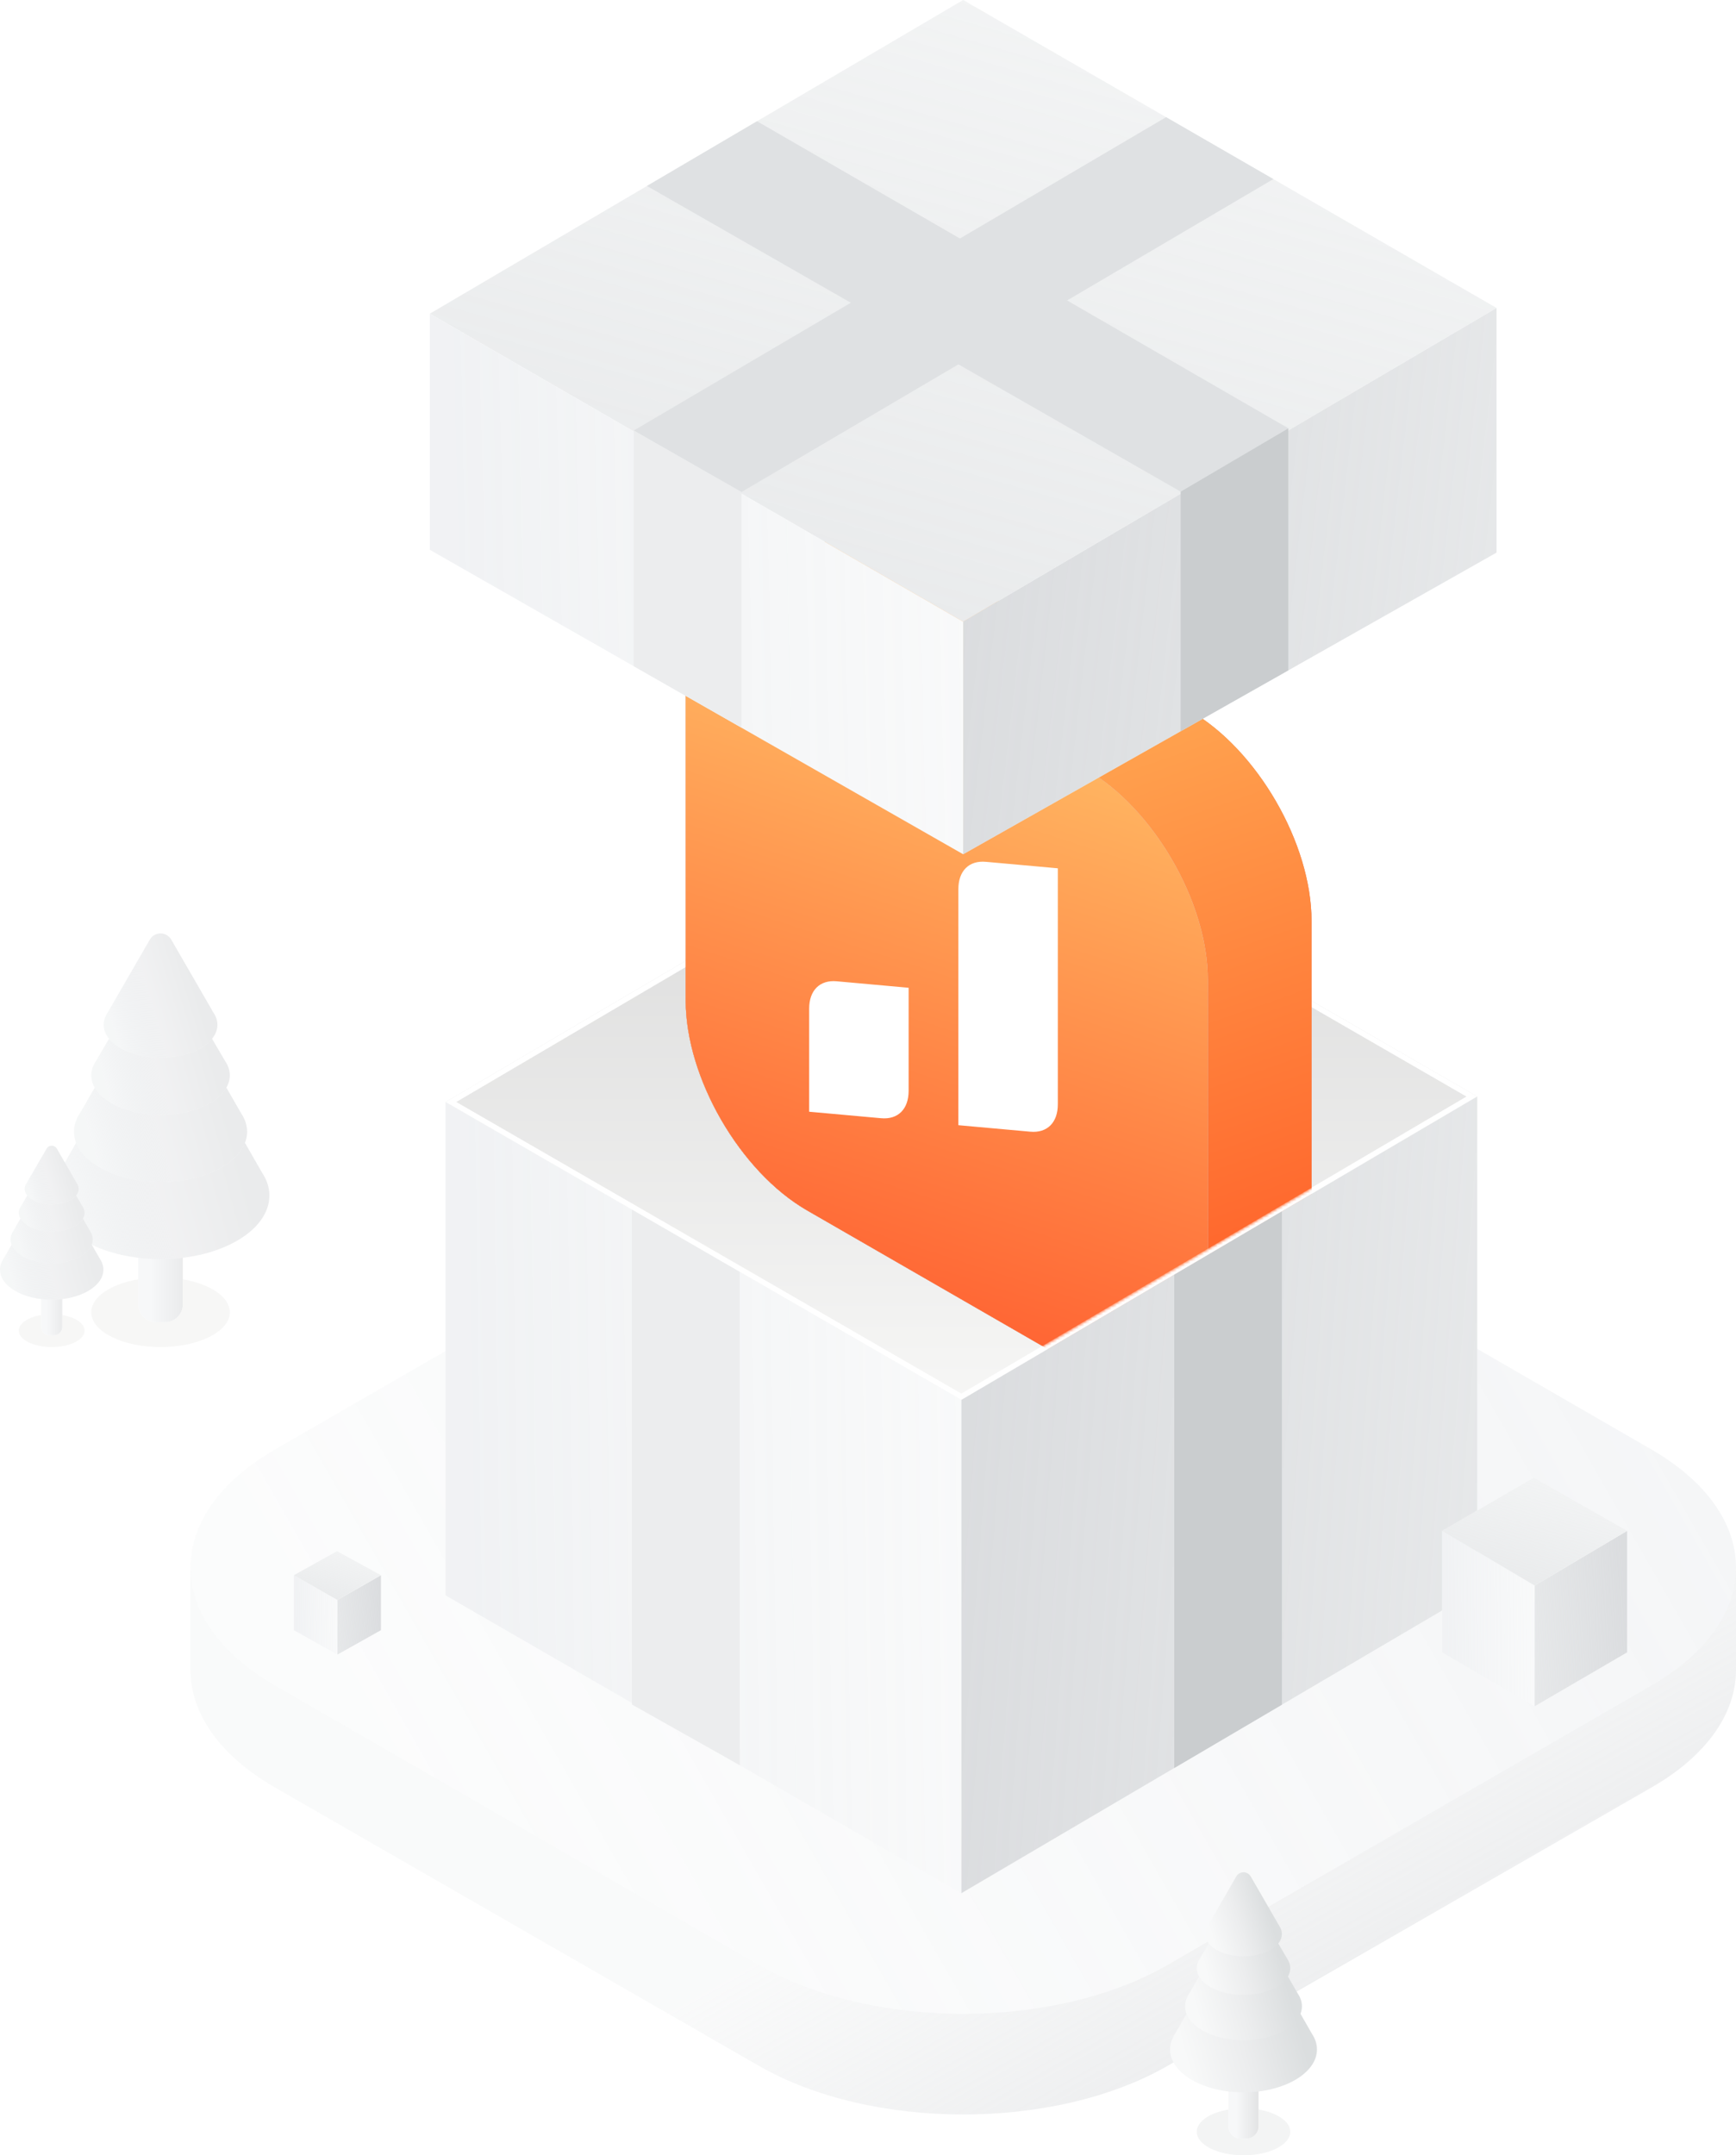 <svg width="638" height="792" viewBox="0 0 638 792" fill="none" xmlns="http://www.w3.org/2000/svg">
    <path opacity="0.6" d="M59 495C73.058 495 84.454 489.274 84.454 482.21C84.454 475.146 73.058 469.42 59 469.42C44.942 469.42 33.545 475.146 33.545 482.21C33.545 489.274 44.942 495 59 495Z" fill="#BEBEB6" fill-opacity="0.2" />
    <path d="M50.818 438.358H67.182V479.216C67.182 482.888 64.248 485.864 60.628 485.864H57.372C53.752 485.864 50.818 482.888 50.818 479.216V438.358Z" fill="white" />
    <path d="M50.818 438.358H67.182V479.216C67.182 482.888 64.248 485.864 60.628 485.864H57.372C53.752 485.864 50.818 482.888 50.818 479.216V438.358Z" fill="url(#paint0_linear_7477_97990)" />
    <g filter="url(#filter0_i_7477_97990)">
        <path
            d="M97.605 437.196H97.622L97.504 436.992C97.146 436.249 96.73 435.524 96.254 434.813L59 369.839L21.746 434.813C21.27 435.524 20.854 436.249 20.496 436.992L20.378 437.196H20.395C19.493 439.146 19 441.198 19 443.316C19 456.219 36.908 466.679 59 466.679C81.091 466.679 99 456.219 99 443.316C99.004 441.198 98.51 439.146 97.605 437.196Z"
            fill="white" />
        <path
            d="M97.605 437.196H97.622L97.504 436.992C97.146 436.249 96.73 435.524 96.254 434.813L59 369.839L21.746 434.813C21.27 435.524 20.854 436.249 20.496 436.992L20.378 437.196H20.395C19.493 439.146 19 441.198 19 443.316C19 456.219 36.908 466.679 59 466.679C81.091 466.679 99 456.219 99 443.316C99.004 441.198 98.51 439.146 97.605 437.196Z"
            fill="url(#paint1_linear_7477_97990)"
            fill-opacity="0.4"/>
    </g>
    <g filter="url(#filter1_i_7477_97990)">
        <path
            d="M89.707 414.996H89.721L89.627 414.832C89.344 414.243 89.013 413.668 88.633 413.107L59 361.617L29.366 413.107C28.987 413.668 28.655 414.243 28.372 414.832L28.279 414.996H28.293C27.572 416.544 27.182 418.169 27.182 419.846C27.182 430.071 41.425 438.358 59 438.358C76.574 438.358 90.818 430.067 90.818 419.846C90.818 418.165 90.428 416.541 89.707 414.996Z"
            fill="white"/>
        <path
            d="M89.707 414.996H89.721L89.627 414.832C89.344 414.243 89.013 413.668 88.633 413.107L59 361.617L29.366 413.107C28.987 413.668 28.655 414.243 28.372 414.832L28.279 414.996H28.293C27.572 416.544 27.182 418.169 27.182 419.846C27.182 430.071 41.425 438.358 59 438.358C76.574 438.358 90.818 430.067 90.818 419.846C90.818 418.165 90.428 416.541 89.707 414.996Z"
            fill="url(#paint2_linear_7477_97990)"
            fill-opacity="0.4" />
    </g>
    <g filter="url(#filter2_i_7477_97990)">
        <path
            d="M83.567 395.338H83.578L83.502 395.211C83.274 394.749 83.008 394.297 82.708 393.855L59 353.395L35.292 393.852C34.988 394.293 34.722 394.745 34.498 395.208L34.422 395.334H34.432C33.856 396.55 33.545 397.827 33.545 399.145C33.545 407.179 44.942 413.691 59 413.691C73.058 413.691 84.454 407.179 84.454 399.145C84.454 397.827 84.144 396.553 83.567 395.338Z"
            fill="white" />
        <path
            d="M83.567 395.338H83.578L83.502 395.211C83.274 394.749 83.008 394.297 82.708 393.855L59 353.395L35.292 393.852C34.988 394.293 34.722 394.745 34.498 395.208L34.422 395.334H34.432C33.856 396.55 33.545 397.827 33.545 399.145C33.545 407.179 44.942 413.691 59 413.691C73.058 413.691 84.454 407.179 84.454 399.145C84.454 397.827 84.144 396.553 83.567 395.338Z"
            fill="url(#paint3_linear_7477_97990)"
            fill-opacity="0.4"        />
    </g>
    <g filter="url(#filter3_i_7477_97990)">
        <path
            d="M79.176 377.388H79.186L79.126 377.281C78.938 376.896 78.722 376.519 78.474 376.151L62.937 349.28C61.18 346.24 56.814 346.24 55.056 349.28L39.523 376.155C39.275 376.522 39.055 376.9 38.871 377.285L38.81 377.392H38.821C38.35 378.404 38.091 379.466 38.091 380.564C38.091 387.254 47.45 392.679 59 392.679C70.55 392.679 79.909 387.254 79.909 380.564C79.906 379.463 79.65 378.4 79.176 377.388Z"
            fill="white"        />
        <path
            d="M79.176 377.388H79.186L79.126 377.281C78.938 376.896 78.722 376.519 78.474 376.151L62.937 349.28C61.18 346.24 56.814 346.24 55.056 349.28L39.523 376.155C39.275 376.522 39.055 376.9 38.871 377.285L38.81 377.392H38.821C38.35 378.404 38.091 379.466 38.091 380.564C38.091 387.254 47.45 392.679 59 392.679C70.55 392.679 79.909 387.254 79.909 380.564C79.906 379.463 79.65 378.4 79.176 377.388Z"
            fill="url(#paint4_linear_7477_97990)"
            fill-opacity="0.4"        />
    </g>
    <path
        opacity="0.6"
        d="M19 495C25.678 495 31.091 492.291 31.091 488.951C31.091 485.61 25.678 482.901 19 482.901C12.322 482.901 6.909 485.61 6.909 488.951C6.909 492.291 12.322 495 19 495Z"
        fill="#BEBEB6"
        fill-opacity="0.2"    />
    <path d="M15.114 468.21H22.887V487.534C22.887 489.271 21.493 490.679 19.773 490.679H18.227C16.507 490.679 15.114 489.271 15.114 487.534V468.21Z" fill="white" />
    <path d="M15.114 468.21H22.887V487.534C22.887 489.271 21.493 490.679 19.773 490.679H18.227C16.507 490.679 15.114 489.271 15.114 487.534V468.21Z" fill="url(#paint5_linear_7477_97990)" />
    <g filter="url(#filter4_i_7477_97990)">
        <path
            d="M37.337 467.66H37.345L37.289 467.564C37.12 467.213 36.922 466.87 36.696 466.533L19 435.802L1.304 466.533C1.078 466.87 0.88 467.213 0.711 467.564L0.655 467.66H0.663C0.234 468.583 0 469.553 0 470.555C0 476.658 8.507 481.605 19 481.605C29.493 481.605 38 476.658 38 470.555C38.002 469.553 37.767 468.583 37.337 467.66Z"
            fill="white"        />
        <path
            d="M37.337 467.66H37.345L37.289 467.564C37.12 467.213 36.922 466.87 36.696 466.533L19 435.802L1.304 466.533C1.078 466.87 0.88 467.213 0.711 467.564L0.655 467.66H0.663C0.234 468.583 0 469.553 0 470.555C0 476.658 8.507 481.605 19 481.605C29.493 481.605 38 476.658 38 470.555C38.002 469.553 37.767 468.583 37.337 467.66Z"
            fill="url(#paint6_linear_7477_97990)"
            fill-opacity="0.4"        />
    </g>
    <g filter="url(#filter5_i_7477_97990)">
        <path
            d="M33.586 457.16H33.592L33.548 457.083C33.413 456.804 33.256 456.532 33.076 456.267L19 431.914L4.924 456.267C4.744 456.532 4.586 456.804 4.452 457.083L4.408 457.16H4.414C4.071 457.892 3.886 458.661 3.886 459.454C3.886 464.29 10.652 468.21 19 468.21C27.348 468.21 34.114 464.289 34.114 459.454C34.114 458.659 33.928 457.891 33.586 457.16Z"
            fill="white"        />
        <path
            d="M33.586 457.16H33.592L33.548 457.083C33.413 456.804 33.256 456.532 33.076 456.267L19 431.914L4.924 456.267C4.744 456.532 4.586 456.804 4.452 457.083L4.408 457.16H4.414C4.071 457.892 3.886 458.661 3.886 459.454C3.886 464.29 10.652 468.21 19 468.21C27.348 468.21 34.114 464.289 34.114 459.454C34.114 458.659 33.928 457.891 33.586 457.16Z"
            fill="url(#paint7_linear_7477_97990)"
            fill-opacity="0.4"        />
    </g>
    <g filter="url(#filter6_i_7477_97990)">
        <path
            d="M30.67 447.862H30.675L30.639 447.803C30.53 447.584 30.404 447.37 30.261 447.161L19 428.025L7.739 447.16C7.594 447.368 7.468 447.582 7.362 447.801L7.326 447.861H7.331C7.057 448.436 6.909 449.04 6.909 449.663C6.909 453.463 12.323 456.543 19 456.543C25.677 456.543 31.091 453.463 31.091 449.663C31.091 449.04 30.943 448.437 30.67 447.862Z"
            fill="white"        />
        <path
            d="M30.67 447.862H30.675L30.639 447.803C30.53 447.584 30.404 447.37 30.261 447.161L19 428.025L7.739 447.16C7.594 447.368 7.468 447.582 7.362 447.801L7.326 447.861H7.331C7.057 448.436 6.909 449.04 6.909 449.663C6.909 453.463 12.323 456.543 19 456.543C25.677 456.543 31.091 453.463 31.091 449.663C31.091 449.04 30.943 448.437 30.67 447.862Z"
            fill="url(#paint8_linear_7477_97990)"
            fill-opacity="0.4"        />
    </g>
    <g filter="url(#filter7_i_7477_97990)">
        <path
            d="M28.584 439.373H28.589L28.56 439.322C28.471 439.14 28.368 438.961 28.25 438.788L20.87 426.078C20.035 424.641 17.962 424.641 17.127 426.078L9.748 438.79C9.631 438.963 9.526 439.142 9.439 439.324L9.41 439.374H9.415C9.191 439.853 9.068 440.356 9.068 440.875C9.068 444.039 13.514 446.605 19 446.605C24.486 446.605 28.932 444.039 28.932 440.875C28.93 440.354 28.809 439.852 28.584 439.373Z"
            fill="white"        />
        <path
            d="M28.584 439.373H28.589L28.56 439.322C28.471 439.14 28.368 438.961 28.25 438.788L20.87 426.078C20.035 424.641 17.962 424.641 17.127 426.078L9.748 438.79C9.631 438.963 9.526 439.142 9.439 439.324L9.41 439.374H9.415C9.191 439.853 9.068 440.356 9.068 440.875C9.068 444.039 13.514 446.605 19 446.605C24.486 446.605 28.932 444.039 28.932 440.875C28.93 440.354 28.809 439.852 28.584 439.373Z"
            fill="url(#paint9_linear_7477_97990)"
            fill-opacity="0.4"       />
    </g>
    <path
        d="M101.124 621.391C59.625 597.427 59.625 558.573 101.124 534.609L278.86 431.973C320.359 408.009 387.641 408.009 429.14 431.973L606.876 534.609C648.375 558.573 648.375 597.427 606.876 621.391L429.14 724.027C387.641 747.991 320.359 747.991 278.86 724.027L101.124 621.391Z"
        fill="white"    />
    <path
        d="M101.124 656.88C80.235 644.866 69.861 629.094 70.001 613.348V577C259.334 577 448.666 577 637.999 577V613.348C638.14 629.094 627.765 644.866 606.876 656.88L429.14 759.1C387.641 782.967 320.359 782.967 278.86 759.1L101.124 656.88Z"
        fill="white"    />
    <path
        d="M101.124 656.88C80.235 644.866 69.861 629.094 70.001 613.348V577C259.334 577 448.666 577 637.999 577V613.348C638.14 629.094 627.765 644.866 606.876 656.88L429.14 759.1C387.641 782.967 320.359 782.967 278.86 759.1L101.124 656.88Z"
        fill="url(#paint10_linear_7477_97990)"
        fill-opacity="0.3"    />
    <path
        d="M101.124 619.391C59.625 595.427 59.625 556.573 101.124 532.609L278.86 429.973C320.359 406.009 387.641 406.009 429.14 429.973L606.876 532.609C648.375 556.573 648.375 595.427 606.876 619.391L429.14 722.027C387.641 745.991 320.359 745.991 278.86 722.027L101.124 619.391Z"
        fill="white"    />
    <path
        d="M101.124 619.391C59.625 595.427 59.625 556.573 101.124 532.609L278.86 429.973C320.359 406.009 387.641 406.009 429.14 429.973L606.876 532.609C648.375 556.573 648.375 595.427 606.876 619.391L429.14 722.027C387.641 745.991 320.359 745.991 278.86 722.027L101.124 619.391Z"
        fill="url(#paint11_linear_7477_97990)"
        fill-opacity="0.15"
    />
    <path d="M353.317 514.412L163.731 404.958L353.317 293.469L542.904 402.932L353.317 514.412Z" fill="url(#paint12_linear_7477_97990)" />
    <mask id="mask0_7477_97990" style="mask-type: alpha;" maskUnits="userSpaceOnUse" x="163" y="293" width="380" height="222">
        <path d="M353.317 514.412L163.731 404.958L353.317 293.469L542.904 402.932L353.317 514.412Z" fill="url(#paint13_linear_7477_97990)" />
    </mask>
    <g mask="url(#mask0_7477_97990)">
        <path
            d="M290.128 227.791C290.128 215.028 294.163 205.675 300.845 200.536C309.028 194.24 321.181 194.265 334.748 202.082L437.379 261.216C462.023 275.415 482 309.946 482 338.344V456.611C482 470.101 477.492 479.78 470.117 484.703C469.349 485.216 468.55 485.677 467.722 486.086C459.76 490.011 449.097 489.072 437.379 482.321L334.748 423.187C310.105 408.988 290.128 374.457 290.128 346.059L290.128 227.791Z"
            fill="#C4C4C4"
        />
        <path
            d="M290.128 227.791C290.128 215.028 294.163 205.675 300.845 200.536C309.028 194.24 321.181 194.265 334.748 202.082L437.379 261.216C462.023 275.415 482 309.946 482 338.344V456.611C482 470.101 477.492 479.78 470.117 484.703C469.349 485.216 468.55 485.677 467.722 486.086C459.76 490.011 449.097 489.072 437.379 482.321L334.748 423.187C310.105 408.988 290.128 374.457 290.128 346.059L290.128 227.791Z"
            fill="#FF835E"
        />
        <path
            d="M290.128 227.791C290.128 215.028 294.163 205.675 300.845 200.536C309.028 194.24 321.181 194.265 334.748 202.082L437.379 261.216C462.023 275.415 482 309.946 482 338.344V456.611C482 470.101 477.492 479.78 470.117 484.703C469.349 485.216 468.55 485.677 467.722 486.086C459.76 490.011 449.097 489.072 437.379 482.321L334.748 423.187C310.105 408.988 290.128 374.457 290.128 346.059L290.128 227.791Z"
            fill="url(#paint14_linear_7477_97990)"
            fill-opacity="0.75"
        />
        <path d="M290.128 227.791C290.128 215.028 294.163 205.675 300.845 200.536L261.975 222.502L290.128 227.791Z" fill="#C4C4C4" />
        <path d="M290.128 227.791C290.128 215.028 294.163 205.675 300.845 200.536L261.975 222.502L290.128 227.791Z" fill="#FF835E" />
        <path d="M290.128 227.791C290.128 215.028 294.163 205.675 300.845 200.536L261.975 222.502L290.128 227.791Z" fill="url(#paint15_linear_7477_97990)" fill-opacity="0.75" />
        <path d="M467.722 486.086C459.76 490.011 449.097 489.072 437.379 482.321L430.723 507.137C441.288 501.138 460.877 490.004 467.722 486.086Z" fill="#C4C4C4" />
        <path d="M467.722 486.086C459.76 490.011 449.097 489.072 437.379 482.321L430.723 507.137C441.288 501.138 460.877 490.004 467.722 486.086Z" fill="#FF835E" />
        <path d="M467.722 486.086C459.76 490.011 449.097 489.072 437.379 482.321L430.723 507.137C441.288 501.138 460.877 490.004 467.722 486.086Z" fill="url(#paint16_linear_7477_97990)" fill-opacity="0.75" />
        <path
            d="M252 249.389C252 220.991 271.977 209.481 296.621 223.68L399.252 282.813C423.895 297.012 443.872 331.544 443.872 359.942V478.209C443.872 506.607 423.895 518.117 399.252 503.919L296.621 444.785C271.977 430.586 252 396.054 252 367.657L252 249.389Z"
            fill="#C4C4C4"
        />
        <path
            d="M252 249.389C252 220.991 271.977 209.481 296.621 223.68L399.252 282.813C423.895 297.012 443.872 331.544 443.872 359.942V478.209C443.872 506.607 423.895 518.117 399.252 503.919L296.621 444.785C271.977 430.586 252 396.054 252 367.657L252 249.389Z"
            fill="#FFB199"
        />
        <path
            d="M252 249.389C252 220.991 271.977 209.481 296.621 223.68L399.252 282.813C423.895 297.012 443.872 331.544 443.872 359.942V478.209C443.872 506.607 423.895 518.117 399.252 503.919L296.621 444.785C271.977 430.586 252 396.054 252 367.657L252 249.389Z"
            fill="url(#paint17_linear_7477_97990)"
            fill-opacity="0.75"
        />
        <path
            fill-rule="evenodd"
            clip-rule="evenodd"
            d="M362.313 316.685L388.764 319.072L388.764 405.791C388.764 412.519 384.853 416.416 378.661 415.857L352.209 413.469L352.209 326.751C352.209 320.023 356.12 316.126 362.313 316.685ZM333.931 362.972L307.48 360.584C301.288 360.026 297.376 363.922 297.376 370.65L297.376 408.52L323.828 410.909C330.02 411.467 333.931 407.57 333.931 400.842L333.931 362.972Z"
            fill="white"
        />
    </g>
    <path d="M353.313 513.254L165.717 404.95L353.322 294.627L540.917 402.94L353.313 513.254Z" stroke="white" stroke-width="2" />
    <path d="M353.317 695.685L163.731 586.231V404.958L353.317 514.412V695.685Z" fill="white" />
    <path d="M353.317 695.685L163.731 586.231V404.958L353.317 514.412V695.685Z" fill="url(#paint18_linear_7477_97990)" fill-opacity="0.2" />
    <path d="M542.904 584.206L353.317 695.685V514.412L542.904 402.933V584.206Z" fill="white" />
    <path d="M542.904 584.206L353.317 695.685V514.412L542.904 402.933V584.206Z" fill="url(#paint19_linear_7477_97990)" fill-opacity="0.6" />
    <path d="M471.121 626.417L431.545 649.692V468.418L471.121 445.144V626.417Z" fill="#CACDCF" />
    <path d="M271.826 648.638L232.25 626.344V444.515L271.826 467.364V648.638Z" fill="#ECEDEE" />
    <mask id="mask1_7477_97990" style="mask-type: alpha;" maskUnits="userSpaceOnUse" x="163" y="192" width="380" height="321">
        <path d="M353.317 512.411L163.731 402.957V192H542.904V400.932L353.317 512.411Z" fill="url(#paint20_linear_7477_97990)" />
    </mask>
    <g mask="url(#mask1_7477_97990)">
        <path
            d="M290.128 227.791C290.128 215.027 294.163 205.675 300.845 200.535C309.028 194.24 321.181 194.265 334.748 202.082L437.379 261.215C462.023 275.414 482 309.946 482 338.344V456.611C482 470.101 477.492 479.78 470.117 484.703C469.349 485.216 468.55 485.677 467.722 486.085C459.76 490.011 449.097 489.072 437.379 482.321L334.748 423.187C310.105 408.988 290.128 374.456 290.128 346.059L290.128 227.791Z"
            fill="#C4C4C4"
        />
        <path
            d="M290.128 227.791C290.128 215.027 294.163 205.675 300.845 200.535C309.028 194.24 321.181 194.265 334.748 202.082L437.379 261.215C462.023 275.414 482 309.946 482 338.344V456.611C482 470.101 477.492 479.78 470.117 484.703C469.349 485.216 468.55 485.677 467.722 486.085C459.76 490.011 449.097 489.072 437.379 482.321L334.748 423.187C310.105 408.988 290.128 374.456 290.128 346.059L290.128 227.791Z"
            fill="#FF835E"
        />
        <path
            d="M290.128 227.791C290.128 215.027 294.163 205.675 300.845 200.535C309.028 194.24 321.181 194.265 334.748 202.082L437.379 261.215C462.023 275.414 482 309.946 482 338.344V456.611C482 470.101 477.492 479.78 470.117 484.703C469.349 485.216 468.55 485.677 467.722 486.085C459.76 490.011 449.097 489.072 437.379 482.321L334.748 423.187C310.105 408.988 290.128 374.456 290.128 346.059L290.128 227.791Z"
            fill="url(#paint21_linear_7477_97990)"
            fill-opacity="0.75"
        />
        <path d="M290.128 227.791C290.128 215.027 294.163 205.675 300.845 200.535L261.975 222.502L290.128 227.791Z" fill="#C4C4C4" />
        <path d="M290.128 227.791C290.128 215.027 294.163 205.675 300.845 200.535L261.975 222.502L290.128 227.791Z" fill="#FF835E" />
        <path d="M290.128 227.791C290.128 215.027 294.163 205.675 300.845 200.535L261.975 222.502L290.128 227.791Z" fill="url(#paint22_linear_7477_97990)" fill-opacity="0.75" />
        <path d="M467.722 486.085C459.76 490.011 449.097 489.072 437.379 482.321L430.723 507.137C441.288 501.137 460.877 490.004 467.722 486.085Z" fill="#C4C4C4" />
        <path d="M467.722 486.085C459.76 490.011 449.097 489.072 437.379 482.321L430.723 507.137C441.288 501.137 460.877 490.004 467.722 486.085Z" fill="#FF835E" />
        <path d="M467.722 486.085C459.76 490.011 449.097 489.072 437.379 482.321L430.723 507.137C441.288 501.137 460.877 490.004 467.722 486.085Z" fill="url(#paint23_linear_7477_97990)" fill-opacity="0.75" />
        <path
            d="M252 249.389C252 220.991 271.977 209.48 296.621 223.679L399.252 282.813C423.895 297.012 443.872 331.544 443.872 359.941V478.209C443.872 506.607 423.895 518.117 399.252 503.918L296.621 444.785C271.977 430.586 252 396.054 252 367.656L252 249.389Z"
            fill="#C4C4C4"
        />
        <path
            d="M252 249.389C252 220.991 271.977 209.48 296.621 223.679L399.252 282.813C423.895 297.012 443.872 331.544 443.872 359.941V478.209C443.872 506.607 423.895 518.117 399.252 503.918L296.621 444.785C271.977 430.586 252 396.054 252 367.656L252 249.389Z"
            fill="#FFB199"
        />
        <path
            d="M252 249.389C252 220.991 271.977 209.48 296.621 223.679L399.252 282.813C423.895 297.012 443.872 331.544 443.872 359.941V478.209C443.872 506.607 423.895 518.117 399.252 503.918L296.621 444.785C271.977 430.586 252 396.054 252 367.656L252 249.389Z"
            fill="url(#paint24_linear_7477_97990)"
            fill-opacity="0.75"
        />
        <path
            fill-rule="evenodd"
            clip-rule="evenodd"
            d="M362.313 316.685L388.764 319.072L388.764 405.791C388.764 412.519 384.853 416.415 378.661 415.857L352.209 413.469L352.209 326.751C352.209 320.023 356.12 316.126 362.313 316.685ZM333.931 362.971L307.48 360.584C301.288 360.026 297.376 363.922 297.376 370.65L297.376 408.52L323.828 410.908C330.02 411.467 333.931 407.57 333.931 400.842L333.931 362.971Z"
            fill="white"
        />
    </g>
    <path d="M353.978 228.441L157.965 115.27L353.978 0L550 113.171L353.978 228.441Z" fill="white" />
    <path d="M353.978 228.441L157.965 115.27L353.978 0L550 113.171L353.978 228.441Z" fill="url(#paint25_linear_7477_97990)" fill-opacity="0.6" />
    <path d="M353.978 313.909L157.965 202.033V115.27L353.978 228.441V313.909Z" fill="white" />
    <path d="M353.978 313.909L157.965 202.033V115.27L353.978 228.441V313.909Z" fill="url(#paint26_linear_7477_97990)" fill-opacity="0.2" />
    <path d="M550 203.059L353.978 313.909V228.441L550 113.171V203.059Z" fill="white" />
    <path d="M550 203.059L353.978 313.909V228.441L550 113.171V203.059Z" fill="url(#paint27_linear_7477_97990)" fill-opacity="0.6" />
    <path d="M433.898 180.654L237.755 68.343L278.219 44.551L473.474 157.38L433.898 180.654Z" fill="#DFE1E3" />
    <path d="M428.544 43.053L232.91 158.203L272.486 180.811L467.972 65.809L428.544 43.053Z" fill="#DFE1E3" />
    <path d="M272.486 267.389L232.91 244.808V158.203L272.486 180.811V267.389Z" fill="#ECEDEE" />
    <path d="M473.474 246.334L433.898 268.711V180.654L473.474 157.38V246.334Z" fill="#CACDCF" />
    <path d="M564 582.634V627L598 607.183V562.521L564 582.634Z" fill="white" />
    <path d="M564 582.634V627L598 607.183V562.521L564 582.634Z" fill="url(#paint28_linear_7477_97990)" fill-opacity="0.6" />
    <path d="M564 582.634V627L530 607.183V562.521L564 582.634Z" fill="white" />
    <path d="M564 582.634V627L530 607.183V562.521L564 582.634Z" fill="url(#paint29_linear_7477_97990)" fill-opacity="0.2" />
    <path d="M530 562.521L564 582.634L598 562.521L563.704 543L530 562.521Z" fill="white" />
    <path d="M530 562.521L564 582.634L598 562.521L563.704 543L530 562.521Z" fill="url(#paint30_linear_7477_97990)" fill-opacity="0.6" />
    <path d="M124 587.93V608L140 599.035V578.831L124 587.93Z" fill="white" />
    <path d="M124 587.93V608L140 599.035V578.831L124 587.93Z" fill="url(#paint31_linear_7477_97990)" fill-opacity="0.6" />
    <path d="M124 587.93V608L108 599.035V578.831L124 587.93Z" fill="white" />
    <path d="M124 587.93V608L108 599.035V578.831L124 587.93Z" fill="url(#paint32_linear_7477_97990)" fill-opacity="0.2" />
    <path d="M108 578.831L124 587.93L140 578.831L123.861 570L108 578.831Z" fill="white" />
    <path d="M108 578.831L124 587.93L140 578.831L123.861 570L108 578.831Z" fill="url(#paint33_linear_7477_97990)" fill-opacity="0.6" />
    <path opacity="0.6" d="M457 792C466.489 792 474.182 788.131 474.182 783.358C474.182 778.585 466.489 774.716 457 774.716C447.511 774.716 439.818 778.585 439.818 783.358C439.818 788.131 447.511 792 457 792Z" fill="#EBECED" />
    <path d="M451.477 753.729H462.523V781.335C462.523 783.816 460.542 785.827 458.099 785.827H455.901C453.458 785.827 451.477 783.816 451.477 781.335V753.729Z" fill="white" />
    <path d="M451.477 753.729H462.523V781.335C462.523 783.816 460.542 785.827 458.099 785.827H455.901C453.458 785.827 451.477 783.816 451.477 781.335V753.729Z" fill="url(#paint34_linear_7477_97990)" />
    <g filter="url(#filter8_i_7477_97990)">
        <path
            d="M483.058 752.943H483.07L482.99 752.805C482.749 752.304 482.468 751.814 482.147 751.333L457 707.432L431.853 751.333C431.532 751.814 431.251 752.304 431.01 752.805L430.93 752.943H430.942C430.333 754.261 430 755.647 430 757.079C430 765.797 442.088 772.864 457 772.864C471.912 772.864 484 765.797 484 757.079C484.002 755.647 483.67 754.261 483.058 752.943Z"
            fill="url(#paint35_linear_7477_97990)"
        />
    </g>
    <g filter="url(#filter9_i_7477_97990)">
        <path
            d="M477.727 737.943H477.737L477.674 737.833C477.483 737.435 477.259 737.046 477.003 736.667L457 701.876L436.998 736.667C436.741 737.046 436.518 737.435 436.327 737.833L436.264 737.943H436.273C435.786 738.989 435.523 740.087 435.523 741.22C435.523 748.129 445.138 753.728 457 753.728C468.863 753.728 478.477 748.127 478.477 741.22C478.477 740.085 478.214 738.987 477.727 737.943Z"
            fill="url(#paint36_linear_7477_97990)"
        />
    </g>
    <g filter="url(#filter10_i_7477_97990)">
        <path
            d="M473.583 724.661H473.59L473.539 724.575C473.385 724.263 473.206 723.957 473.003 723.659L457 696.321L440.997 723.657C440.792 723.955 440.613 724.26 440.461 724.573L440.41 724.658H440.417C440.028 725.48 439.818 726.343 439.818 727.233C439.818 732.661 447.511 737.062 457 737.062C466.489 737.062 474.182 732.661 474.182 727.233C474.182 726.343 473.972 725.482 473.583 724.661Z"
            fill="url(#paint37_linear_7477_97990)"
        />
    </g>
    <g filter="url(#filter11_i_7477_97990)">
        <path
            d="M470.618 712.533H470.626L470.585 712.46C470.458 712.2 470.312 711.945 470.145 711.697L459.658 693.541C458.471 691.486 455.524 691.486 454.337 693.541L443.853 711.699C443.685 711.947 443.537 712.203 443.413 712.463L443.372 712.535H443.379C443.061 713.219 442.886 713.937 442.886 714.678C442.886 719.199 449.204 722.864 457 722.864C464.796 722.864 471.114 719.199 471.114 714.678C471.111 713.934 470.939 713.217 470.618 712.533Z"
            fill="url(#paint38_linear_7477_97990)"
        />
    </g>
    <defs>
        <filter id="filter0_i_7477_97990" x="19" y="369.839" width="80" height="96.84" filterUnits="userSpaceOnUse" color-interpolation-filters="sRGB">
            <feFlood flood-opacity="0" result="BackgroundImageFix" />
            <feBlend mode="normal" in="SourceGraphic" in2="BackgroundImageFix" result="shape" />
            <feColorMatrix in="SourceAlpha" type="matrix" values="0 0 0 0 0 0 0 0 0 0 0 0 0 0 0 0 0 0 127 0" result="hardAlpha" />
            <feOffset dy="-4" />
            <feComposite in2="hardAlpha" operator="arithmetic" k2="-1" k3="1" />
            <feColorMatrix type="matrix" values="0 0 0 0 1 0 0 0 0 1 0 0 0 0 1 0 0 0 0.6 0" />
            <feBlend mode="normal" in2="shape" result="effect1_innerShadow_7477_97990" />
        </filter>
        <filter id="filter1_i_7477_97990" x="27.182" y="361.617" width="63.636" height="76.741" filterUnits="userSpaceOnUse" color-interpolation-filters="sRGB">
            <feFlood flood-opacity="0" result="BackgroundImageFix" />
            <feBlend mode="normal" in="SourceGraphic" in2="BackgroundImageFix" result="shape" />
            <feColorMatrix in="SourceAlpha" type="matrix" values="0 0 0 0 0 0 0 0 0 0 0 0 0 0 0 0 0 0 127 0" result="hardAlpha" />
            <feOffset dy="-4" />
            <feComposite in2="hardAlpha" operator="arithmetic" k2="-1" k3="1" />
            <feColorMatrix type="matrix" values="0 0 0 0 1 0 0 0 0 1 0 0 0 0 1 0 0 0 0.6 0" />
            <feBlend mode="normal" in2="shape" result="effect1_innerShadow_7477_97990" />
        </filter>
        <filter id="filter2_i_7477_97990" x="33.545" y="353.395" width="50.909" height="60.296" filterUnits="userSpaceOnUse" color-interpolation-filters="sRGB">
            <feFlood flood-opacity="0" result="BackgroundImageFix" />
            <feBlend mode="normal" in="SourceGraphic" in2="BackgroundImageFix" result="shape" />
            <feColorMatrix in="SourceAlpha" type="matrix" values="0 0 0 0 0 0 0 0 0 0 0 0 0 0 0 0 0 0 127 0" result="hardAlpha" />
            <feOffset dy="-4" />
            <feComposite in2="hardAlpha" operator="arithmetic" k2="-1" k3="1" />
            <feColorMatrix type="matrix" values="0 0 0 0 1 0 0 0 0 1 0 0 0 0 1 0 0 0 0.6 0" />
            <feBlend mode="normal" in2="shape" result="effect1_innerShadow_7477_97990" />
        </filter>
        <filter id="filter3_i_7477_97990" x="38.091" y="347" width="41.818" height="45.679" filterUnits="userSpaceOnUse" color-interpolation-filters="sRGB">
            <feFlood flood-opacity="0" result="BackgroundImageFix" />
            <feBlend mode="normal" in="SourceGraphic" in2="BackgroundImageFix" result="shape" />
            <feColorMatrix in="SourceAlpha" type="matrix" values="0 0 0 0 0 0 0 0 0 0 0 0 0 0 0 0 0 0 127 0" result="hardAlpha" />
            <feOffset dy="-4" />
            <feComposite in2="hardAlpha" operator="arithmetic" k2="-1" k3="1" />
            <feColorMatrix type="matrix" values="0 0 0 0 1 0 0 0 0 1 0 0 0 0 1 0 0 0 0.6 0" />
            <feBlend mode="normal" in2="shape" result="effect1_innerShadow_7477_97990" />
        </filter>
        <filter id="filter4_i_7477_97990" x="0" y="435.802" width="38" height="45.803" filterUnits="userSpaceOnUse" color-interpolation-filters="sRGB">
            <feFlood flood-opacity="0" result="BackgroundImageFix" />
            <feBlend mode="normal" in="SourceGraphic" in2="BackgroundImageFix" result="shape" />
            <feColorMatrix in="SourceAlpha" type="matrix" values="0 0 0 0 0 0 0 0 0 0 0 0 0 0 0 0 0 0 127 0" result="hardAlpha" />
            <feOffset dy="-4" />
            <feComposite in2="hardAlpha" operator="arithmetic" k2="-1" k3="1" />
            <feColorMatrix type="matrix" values="0 0 0 0 1 0 0 0 0 1 0 0 0 0 1 0 0 0 0.6 0" />
            <feBlend mode="normal" in2="shape" result="effect1_innerShadow_7477_97990" />
        </filter>
        <filter id="filter5_i_7477_97990" x="3.886" y="431.914" width="30.227" height="36.296" filterUnits="userSpaceOnUse" color-interpolation-filters="sRGB">
            <feFlood flood-opacity="0" result="BackgroundImageFix" />
            <feBlend mode="normal" in="SourceGraphic" in2="BackgroundImageFix" result="shape" />
            <feColorMatrix in="SourceAlpha" type="matrix" values="0 0 0 0 0 0 0 0 0 0 0 0 0 0 0 0 0 0 127 0" result="hardAlpha" />
            <feOffset dy="-4" />
            <feComposite in2="hardAlpha" operator="arithmetic" k2="-1" k3="1" />
            <feColorMatrix type="matrix" values="0 0 0 0 1 0 0 0 0 1 0 0 0 0 1 0 0 0 0.6 0" />
            <feBlend mode="normal" in2="shape" result="effect1_innerShadow_7477_97990" />
        </filter>
        <filter id="filter6_i_7477_97990" x="6.909" y="428.025" width="24.182" height="28.519" filterUnits="userSpaceOnUse" color-interpolation-filters="sRGB">
            <feFlood flood-opacity="0" result="BackgroundImageFix" />
            <feBlend mode="normal" in="SourceGraphic" in2="BackgroundImageFix" result="shape" />
            <feColorMatrix in="SourceAlpha" type="matrix" values="0 0 0 0 0 0 0 0 0 0 0 0 0 0 0 0 0 0 127 0" result="hardAlpha" />
            <feOffset dy="-4" />
            <feComposite in2="hardAlpha" operator="arithmetic" k2="-1" k3="1" />
            <feColorMatrix type="matrix" values="0 0 0 0 1 0 0 0 0 1 0 0 0 0 1 0 0 0 0.6 0" />
            <feBlend mode="normal" in2="shape" result="effect1_innerShadow_7477_97990" />
        </filter>
        <filter id="filter7_i_7477_97990" x="9.068" y="425" width="19.863" height="21.605" filterUnits="userSpaceOnUse" color-interpolation-filters="sRGB">
            <feFlood flood-opacity="0" result="BackgroundImageFix" />
            <feBlend mode="normal" in="SourceGraphic" in2="BackgroundImageFix" result="shape" />
            <feColorMatrix in="SourceAlpha" type="matrix" values="0 0 0 0 0 0 0 0 0 0 0 0 0 0 0 0 0 0 127 0" result="hardAlpha" />
            <feOffset dy="-4" />
            <feComposite in2="hardAlpha" operator="arithmetic" k2="-1" k3="1" />
            <feColorMatrix type="matrix" values="0 0 0 0 1 0 0 0 0 1 0 0 0 0 1 0 0 0 0.6 0" />
            <feBlend mode="normal" in2="shape" result="effect1_innerShadow_7477_97990" />
        </filter>
        <filter id="filter8_i_7477_97990" x="430" y="707.432" width="54" height="65.432" filterUnits="userSpaceOnUse" color-interpolation-filters="sRGB">
            <feFlood flood-opacity="0" result="BackgroundImageFix" />
            <feBlend mode="normal" in="SourceGraphic" in2="BackgroundImageFix" result="shape" />
            <feColorMatrix in="SourceAlpha" type="matrix" values="0 0 0 0 0 0 0 0 0 0 0 0 0 0 0 0 0 0 127 0" result="hardAlpha" />
            <feOffset dy="-4" />
            <feComposite in2="hardAlpha" operator="arithmetic" k2="-1" k3="1" />
            <feColorMatrix type="matrix" values="0 0 0 0 1 0 0 0 0 1 0 0 0 0 1 0 0 0 0.4 0" />
            <feBlend mode="normal" in2="shape" result="effect1_innerShadow_7477_97990" />
        </filter>
        <filter id="filter9_i_7477_97990" x="435.523" y="701.876" width="42.955" height="51.852" filterUnits="userSpaceOnUse" color-interpolation-filters="sRGB">
            <feFlood flood-opacity="0" result="BackgroundImageFix" />
            <feBlend mode="normal" in="SourceGraphic" in2="BackgroundImageFix" result="shape" />
            <feColorMatrix in="SourceAlpha" type="matrix" values="0 0 0 0 0 0 0 0 0 0 0 0 0 0 0 0 0 0 127 0" result="hardAlpha" />
            <feOffset dy="-4" />
            <feComposite in2="hardAlpha" operator="arithmetic" k2="-1" k3="1" />
            <feColorMatrix type="matrix" values="0 0 0 0 1 0 0 0 0 1 0 0 0 0 1 0 0 0 0.4 0" />
            <feBlend mode="normal" in2="shape" result="effect1_innerShadow_7477_97990" />
        </filter>
        <filter id="filter10_i_7477_97990" x="439.818" y="696.321" width="34.364" height="40.741" filterUnits="userSpaceOnUse" color-interpolation-filters="sRGB">
            <feFlood flood-opacity="0" result="BackgroundImageFix" />
            <feBlend mode="normal" in="SourceGraphic" in2="BackgroundImageFix" result="shape" />
            <feColorMatrix in="SourceAlpha" type="matrix" values="0 0 0 0 0 0 0 0 0 0 0 0 0 0 0 0 0 0 127 0" result="hardAlpha" />
            <feOffset dy="-4" />
            <feComposite in2="hardAlpha" operator="arithmetic" k2="-1" k3="1" />
            <feColorMatrix type="matrix" values="0 0 0 0 1 0 0 0 0 1 0 0 0 0 1 0 0 0 0.4 0" />
            <feBlend mode="normal" in2="shape" result="effect1_innerShadow_7477_97990" />
        </filter>
        <filter id="filter11_i_7477_97990" x="442.886" y="692" width="28.227" height="30.864" filterUnits="userSpaceOnUse" color-interpolation-filters="sRGB">
            <feFlood flood-opacity="0" result="BackgroundImageFix" />
            <feBlend mode="normal" in="SourceGraphic" in2="BackgroundImageFix" result="shape" />
            <feColorMatrix in="SourceAlpha" type="matrix" values="0 0 0 0 0 0 0 0 0 0 0 0 0 0 0 0 0 0 127 0" result="hardAlpha" />
            <feOffset dy="-4" />
            <feComposite in2="hardAlpha" operator="arithmetic" k2="-1" k3="1" />
            <feColorMatrix type="matrix" values="0 0 0 0 1 0 0 0 0 1 0 0 0 0 1 0 0 0 0.4 0" />
            <feBlend mode="normal" in2="shape" result="effect1_innerShadow_7477_97990" />
        </filter>
        <linearGradient id="paint0_linear_7477_97990" x1="50.818" y1="462.111" x2="67.182" y2="462.111" gradientUnits="userSpaceOnUse">
            <stop offset="0.266" stop-color="#F7F8F9" />
            <stop offset="1" stop-color="#EAEBEC" />
        </linearGradient>
        <linearGradient id="paint1_linear_7477_97990" x1="19" y1="418.259" x2="81.041" y2="401.234" gradientUnits="userSpaceOnUse">
            <stop stop-color="#BDC6CB" stop-opacity="0.36" />
            <stop offset="0.491" stop-color="#DCDDE0" />
            <stop offset="1" stop-color="#CACDCF" />
        </linearGradient>
        <linearGradient id="paint2_linear_7477_97990" x1="27.182" y1="399.988" x2="76.506" y2="386.401" gradientUnits="userSpaceOnUse">
            <stop stop-color="#BDC6CB" stop-opacity="0.36" />
            <stop offset="0.491" stop-color="#DCDDE0" />
            <stop offset="1" stop-color="#CACDCF" />
        </linearGradient>
        <linearGradient id="paint3_linear_7477_97990" x1="33.545" y1="383.543" x2="72.903" y2="372.505" gradientUnits="userSpaceOnUse">
            <stop stop-color="#BDC6CB" stop-opacity="0.36" />
            <stop offset="0.491" stop-color="#DCDDE0" />
            <stop offset="1" stop-color="#CACDCF" />
        </linearGradient>
        <linearGradient id="paint4_linear_7477_97990" x1="38.091" y1="369.84" x2="70.012" y2="360.132" gradientUnits="userSpaceOnUse">
            <stop stop-color="#BDC6CB" stop-opacity="0.36" />
            <stop offset="0.491" stop-color="#DCDDE0" />
            <stop offset="1" stop-color="#CACDCF" />
        </linearGradient>
        <linearGradient id="paint5_linear_7477_97990" x1="15.114" y1="479.444" x2="22.887" y2="479.444" gradientUnits="userSpaceOnUse">
            <stop offset="0.266" stop-color="#F7F8F9" />
            <stop offset="1" stop-color="#EAEBEC" />
        </linearGradient>
        <linearGradient id="paint6_linear_7477_97990" x1="2.78615e-07" y1="458.704" x2="29.452" y2="450.587" gradientUnits="userSpaceOnUse">
            <stop stop-color="#BDC6CB" stop-opacity="0.36" />
            <stop offset="0.491" stop-color="#DCDDE0" />
            <stop offset="1" stop-color="#CACDCF" />
        </linearGradient>
        <linearGradient id="paint7_linear_7477_97990" x1="3.886" y1="450.062" x2="27.301" y2="443.584" gradientUnits="userSpaceOnUse">
            <stop stop-color="#BDC6CB" stop-opacity="0.36" />
            <stop offset="0.491" stop-color="#DCDDE0" />
            <stop offset="1" stop-color="#CACDCF" />
        </linearGradient>
        <linearGradient id="paint8_linear_7477_97990" x1="6.909" y1="442.284" x2="25.593" y2="437.022" gradientUnits="userSpaceOnUse">
            <stop stop-color="#BDC6CB" stop-opacity="0.36" />
            <stop offset="0.491" stop-color="#DCDDE0" />
            <stop offset="1" stop-color="#CACDCF" />
        </linearGradient>
        <linearGradient id="paint9_linear_7477_97990" x1="9.068" y1="435.802" x2="24.22" y2="431.175" gradientUnits="userSpaceOnUse">
            <stop stop-color="#BDC6CB" stop-opacity="0.36" />
            <stop offset="0.491" stop-color="#DCDDE0" />
            <stop offset="1" stop-color="#CACDCF" />
        </linearGradient>
        <linearGradient id="paint10_linear_7477_97990" x1="224.648" y1="749.922" x2="283.2" y2="854" gradientUnits="userSpaceOnUse">
            <stop stop-color="#CCD1D3" stop-opacity="0.36" />
            <stop offset="1" stop-color="#C3C6CA" />
        </linearGradient>
        <linearGradient id="paint11_linear_7477_97990" x1="72.472" y1="531.34" x2="525.202" y2="272.528" gradientUnits="userSpaceOnUse">
            <stop stop-color="#BDC6CB" stop-opacity="0.36" />
            <stop offset="1" stop-color="#B7BEC8" />
        </linearGradient>
        <linearGradient id="paint12_linear_7477_97990" x1="353.317" y1="514.412" x2="353.317" y2="293.469" gradientUnits="userSpaceOnUse">
            <stop stop-color="#F6F6F5" />
            <stop offset="1" stop-color="#D9D9D9" />
        </linearGradient>
        <linearGradient id="paint13_linear_7477_97990" x1="353.317" y1="514.412" x2="353.317" y2="293.469" gradientUnits="userSpaceOnUse">
            <stop stop-color="#F6F6F5" />
            <stop offset="1" stop-color="#D9D9D9" />
        </linearGradient>
        <linearGradient id="paint14_linear_7477_97990" x1="475.867" y1="507.137" x2="386.072" y2="248.024" gradientUnits="userSpaceOnUse">
            <stop stop-color="#FF4810" />
            <stop offset="1" stop-color="#FFB950" />
        </linearGradient>
        <linearGradient id="paint15_linear_7477_97990" x1="475.867" y1="507.137" x2="386.072" y2="248.024" gradientUnits="userSpaceOnUse">
            <stop stop-color="#FF4810" />
            <stop offset="1" stop-color="#FFB950" />
        </linearGradient>
        <linearGradient id="paint16_linear_7477_97990" x1="475.867" y1="507.137" x2="386.072" y2="248.024" gradientUnits="userSpaceOnUse">
            <stop stop-color="#FF4810" />
            <stop offset="1" stop-color="#FFB950" />
        </linearGradient>
        <linearGradient id="paint17_linear_7477_97990" x1="347.936" y1="493.777" x2="417.331" y2="280.235" gradientUnits="userSpaceOnUse">
            <stop stop-color="#FF4810" />
            <stop offset="1" stop-color="#FFB950" />
        </linearGradient>
        <linearGradient id="paint18_linear_7477_97990" x1="395.288" y1="716.885" x2="175.781" y2="720.141" gradientUnits="userSpaceOnUse">
            <stop stop-color="#BDC6CB" stop-opacity="0.36" />
            <stop offset="1" stop-color="#B7BEC8" />
        </linearGradient>
        <linearGradient id="paint19_linear_7477_97990" x1="828.789" y1="438.109" x2="365.617" y2="402.774" gradientUnits="userSpaceOnUse">
            <stop stop-color="#CCD1D3" stop-opacity="0.36" />
            <stop offset="1" stop-color="#C3C6CA" />
        </linearGradient>
        <linearGradient id="paint20_linear_7477_97990" x1="353.317" y1="512.411" x2="353.317" y2="291.469" gradientUnits="userSpaceOnUse">
            <stop stop-color="#F6F6F5" />
            <stop offset="1" stop-color="#D9D9D9" />
        </linearGradient>
        <linearGradient id="paint21_linear_7477_97990" x1="475.867" y1="507.136" x2="386.072" y2="248.024" gradientUnits="userSpaceOnUse">
            <stop stop-color="#FF4810" />
            <stop offset="1" stop-color="#FFB950" />
        </linearGradient>
        <linearGradient id="paint22_linear_7477_97990" x1="475.867" y1="507.136" x2="386.072" y2="248.024" gradientUnits="userSpaceOnUse">
            <stop stop-color="#FF4810" />
            <stop offset="1" stop-color="#FFB950" />
        </linearGradient>
        <linearGradient id="paint23_linear_7477_97990" x1="475.867" y1="507.136" x2="386.072" y2="248.024" gradientUnits="userSpaceOnUse">
            <stop stop-color="#FF4810" />
            <stop offset="1" stop-color="#FFB950" />
        </linearGradient>
        <linearGradient id="paint24_linear_7477_97990" x1="347.936" y1="493.777" x2="417.331" y2="280.235" gradientUnits="userSpaceOnUse">
            <stop stop-color="#FF4810" />
            <stop offset="1" stop-color="#FFB950" />
        </linearGradient>
        <linearGradient id="paint25_linear_7477_97990" x1="468.591" y1="-19.382" x2="303.34" y2="556.63" gradientUnits="userSpaceOnUse">
            <stop stop-color="#CCD1D3" stop-opacity="0.36" />
            <stop offset="1" stop-color="#C3C6CA" />
        </linearGradient>
        <linearGradient id="paint26_linear_7477_97990" x1="397.371" y1="328.394" x2="170.488" y2="333.486" gradientUnits="userSpaceOnUse">
            <stop stop-color="#BDC6CB" stop-opacity="0.36" />
            <stop offset="1" stop-color="#B7BEC8" />
        </linearGradient>
        <linearGradient id="paint27_linear_7477_97990" x1="845.59" y1="137.292" x2="370.199" y2="82.604" gradientUnits="userSpaceOnUse">
            <stop stop-color="#CCD1D3" stop-opacity="0.36" />
            <stop offset="1" stop-color="#C3C6CA" />
        </linearGradient>
        <linearGradient id="paint28_linear_7477_97990" x1="512.73" y1="570.269" x2="595.956" y2="565.099" gradientUnits="userSpaceOnUse">
            <stop stop-color="#CCD1D3" stop-opacity="0.36" />
            <stop offset="1" stop-color="#C3C6CA" />
        </linearGradient>
        <linearGradient id="paint29_linear_7477_97990" x1="571.527" y1="631.702" x2="532.158" y2="632.174" gradientUnits="userSpaceOnUse">
            <stop stop-color="#BDC6CB" stop-opacity="0.36" />
            <stop offset="1" stop-color="#B7BEC8" />
        </linearGradient>
        <linearGradient id="paint30_linear_7477_97990" x1="583.879" y1="539.637" x2="555.203" y2="639.57" gradientUnits="userSpaceOnUse">
            <stop stop-color="#CCD1D3" stop-opacity="0.36" />
            <stop offset="1" stop-color="#C3C6CA" />
        </linearGradient>
        <linearGradient id="paint31_linear_7477_97990" x1="99.873" y1="582.336" x2="139.026" y2="579.806" gradientUnits="userSpaceOnUse">
            <stop stop-color="#CCD1D3" stop-opacity="0.36" />
            <stop offset="1" stop-color="#C3C6CA" />
        </linearGradient>
        <linearGradient id="paint32_linear_7477_97990" x1="127.542" y1="610.127" x2="109.016" y2="610.358" gradientUnits="userSpaceOnUse">
            <stop stop-color="#BDC6CB" stop-opacity="0.36" />
            <stop offset="1" stop-color="#B7BEC8" />
        </linearGradient>
        <linearGradient id="paint33_linear_7477_97990" x1="133.355" y1="568.479" x2="120.812" y2="613.949" gradientUnits="userSpaceOnUse">
            <stop stop-color="#CCD1D3" stop-opacity="0.36" />
            <stop offset="1" stop-color="#C3C6CA" />
        </linearGradient>
        <linearGradient id="paint34_linear_7477_97990" x1="451.477" y1="769.778" x2="462.523" y2="769.778" gradientUnits="userSpaceOnUse">
            <stop offset="0.266" stop-color="#F7F8F9" />
            <stop offset="1" stop-color="#E2E3E4" />
        </linearGradient>
        <linearGradient id="paint35_linear_7477_97990" x1="430" y1="740.148" x2="471.884" y2="728.666" gradientUnits="userSpaceOnUse">
            <stop stop-color="#F8F9F9" />
            <stop offset="0.491" stop-color="#ECEDEE" />
            <stop offset="1" stop-color="#DBDEDF" />
        </linearGradient>
        <linearGradient id="paint36_linear_7477_97990" x1="435.523" y1="727.802" x2="468.822" y2="718.639" gradientUnits="userSpaceOnUse">
            <stop stop-color="#F8F9F9" />
            <stop offset="0.491" stop-color="#ECEDEE" />
            <stop offset="1" stop-color="#DBDEDF" />
        </linearGradient>
        <linearGradient id="paint37_linear_7477_97990" x1="439.818" y1="716.691" x2="466.389" y2="709.247" gradientUnits="userSpaceOnUse">
            <stop stop-color="#F8F9F9" />
            <stop offset="0.491" stop-color="#ECEDEE" />
            <stop offset="1" stop-color="#DBDEDF" />
        </linearGradient>
        <linearGradient id="paint38_linear_7477_97990" x1="442.886" y1="707.432" x2="464.436" y2="700.885" gradientUnits="userSpaceOnUse">
            <stop stop-color="#F8F9F9" />
            <stop offset="0.491" stop-color="#ECEDEE" />
            <stop offset="1" stop-color="#DBDEDF" />
        </linearGradient>
    </defs>
</svg>
